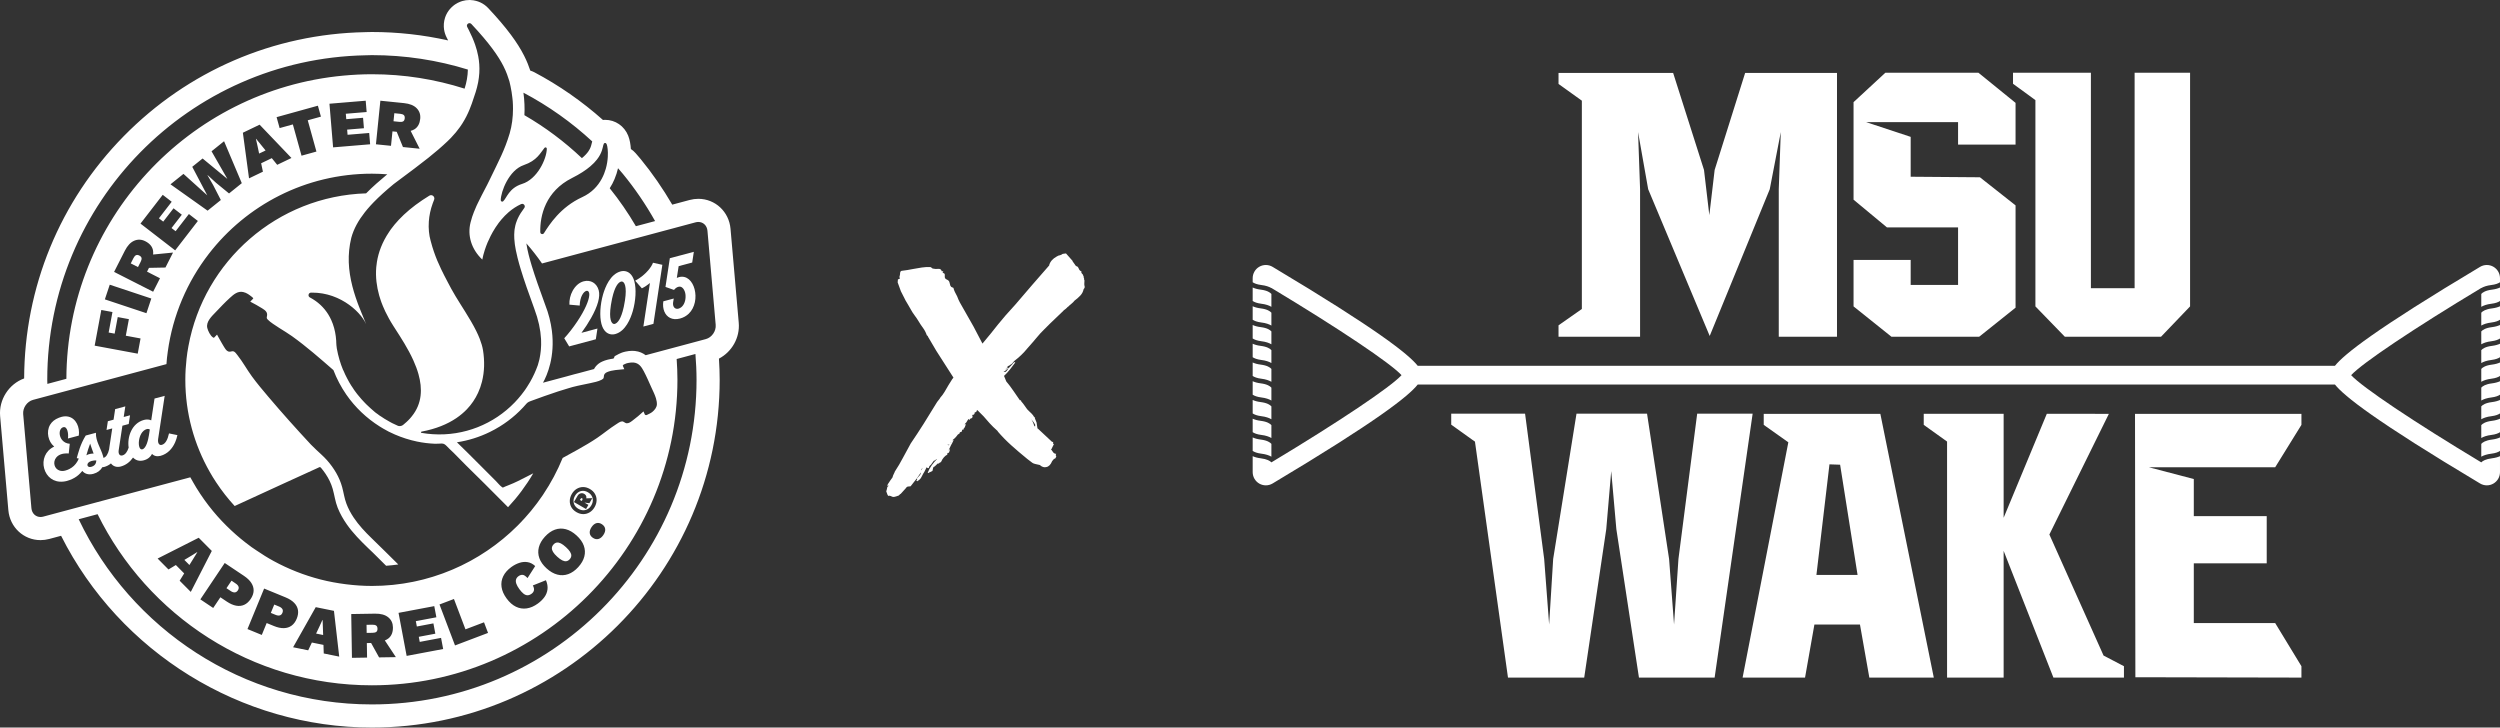 <?xml version="1.0" encoding="utf-8"?>
<!-- Generator: Adobe Illustrator 27.0.0, SVG Export Plug-In . SVG Version: 6.00 Build 0)  -->
<svg version="1.1" id="Layer_1" xmlns="http://www.w3.org/2000/svg" xmlns:xlink="http://www.w3.org/1999/xlink" x="0px" y="0px"
	 viewBox="0 0 253 73.629" style="enable-background:new 0 0 253 73.629;" xml:space="preserve">
<rect x="0" y="0" width="253" height="73.629" fill="#333333" stroke="none"/>
<style type="text/css">
	.st0{fill:#FFFFFF;}
</style>
<g>
	<g>
		<path class="st0" d="M38.083,63.944c0.082-0.062,0.122-0.169,0.119-0.321c-0.002-0.148-0.046-0.252-0.129-0.314
			c-0.084-0.061-0.209-0.091-0.374-0.088l-0.605,0.01l0.014,0.819l0.604-0.01C37.877,64.038,38.001,64.006,38.083,63.944z"/>
		<polygon class="st0" points="25.918,14.048 25.9,14.057 26.069,14.81 26.222,15.541 26.877,15.227 26.407,14.648 		"/>
		<path class="st0" d="M28.314,62.279c0.119-0.031,0.209-0.119,0.268-0.264c0.059-0.145,0.058-0.27-0.005-0.376
			c-0.063-0.106-0.173-0.191-0.331-0.256l-0.491-0.202l-0.347,0.845l0.491,0.202C28.057,62.293,28.195,62.31,28.314,62.279z"/>
		<path class="st0" d="M40.507,11.518l-0.601-0.061l-0.083,0.815l0.601,0.061c0.165,0.017,0.291-0.001,0.38-0.052
			c0.088-0.052,0.14-0.153,0.155-0.305c0.015-0.147-0.015-0.256-0.091-0.327C40.792,11.578,40.671,11.535,40.507,11.518z"/>
		<path class="st0" d="M23.755,59.952c0.123-0.007,0.228-0.075,0.315-0.205c0.087-0.13,0.11-0.253,0.07-0.37
			c-0.041-0.116-0.132-0.222-0.273-0.316l-0.441-0.295l-0.508,0.759l0.441,0.295C23.5,59.914,23.632,59.958,23.755,59.952z"/>
		<path class="st0" d="M14.098,25.86c-0.132-0.067-0.245-0.078-0.338-0.032c-0.093,0.046-0.177,0.142-0.253,0.29l-0.274,0.539
			l0.731,0.371l0.274-0.539c0.075-0.148,0.104-0.272,0.088-0.373C14.309,26.015,14.233,25.929,14.098,25.86z"/>
		<path class="st0" d="M9.441,47.954c0.427-0.114,0.733-0.35,0.902-0.666c0.066-0.005,0.131-0.014,0.193-0.03
			c0.233-0.062,0.475-0.174,0.694-0.361c0.212,0.293,0.569,0.425,0.991,0.313c0.529-0.142,0.941-0.476,1.242-0.906
			c0.262,0.275,0.627,0.405,1.088,0.281c0.44-0.118,0.7-0.378,0.835-0.65c0.196,0.213,0.502,0.289,0.859,0.196
			c0.706-0.193,1.188-0.712,1.475-1.361l0,0c0.102-0.232,0.181-0.479,0.234-0.736l-0.474-0.097l0,0l-0.376-0.077
			c-0.137,0.626-0.361,1.061-0.73,1.16c-0.278,0.074-0.431-0.199-0.369-0.607c0.018-0.119,0.496-3.275,0.66-4.355l-1.027,0.275
			l-0.335,2.207c-0.181-0.088-0.432-0.125-0.735-0.044c-1.238,0.332-1.71,1.725-1.548,2.804c-0.139,0.423-0.339,0.71-0.629,0.788
			c-0.278,0.074-0.429-0.154-0.384-0.503c0.015-0.12,0.215-1.424,0.379-2.503l0.64-0.172c0.008-0.057,0.134-0.883,0.134-0.883
			l-0.641,0.172c0.094-0.616,0.163-1.073,0.163-1.073L11.655,41.4l-0.163,1.073l-0.577,0.155l-0.134,0.883l0.578-0.155l-0.285,1.877
			c-0.01,0.081-0.022,0.166-0.033,0.253l-0.003-0.001c-0.095,0.444-0.304,0.797-0.569,0.851c-0.01-0.059-0.023-0.118-0.039-0.177
			c-0.205-0.764-0.766-1.525-0.721-2.361c-0.069,0.019-1.033,0.277-1.033,0.277c-0.564,0.899-0.762,1.802-0.91,2.287l0.206,0.042
			c-0.043,0.112-0.097,0.218-0.158,0.321c-0.181,0.305-0.444,0.563-0.794,0.739c-0.126,0.064-0.262,0.119-0.411,0.159
			c-0.212,0.057-0.395,0.051-0.551,0.007c-0.57-0.16-0.747-0.874-0.357-1.339c0.128-0.153,0.315-0.28,0.573-0.349
			c0.101-0.027,0.217-0.043,0.33-0.051c0.13-0.009,0.256-0.008,0.353,0.005l0.103-0.986c-0.331-0.021-0.576-0.161-0.745-0.351
			c-0.291-0.325-0.348-0.798-0.195-1.087c0.062-0.116,0.155-0.204,0.283-0.238c0.424-0.113,0.545,0.669,0.472,1.144l0.371-0.099
			l0.73-0.196c0.119-0.844-0.273-1.743-1.055-1.919c-0.207-0.047-0.441-0.046-0.701,0.024c-0.093,0.025-0.176,0.056-0.258,0.087
			c-0.425,0.164-0.713,0.412-0.886,0.701c-0.447,0.745-0.156,1.74,0.361,2.171c0.017,0.014,0.033,0.031,0.05,0.044
			c-0.013,0.006-0.023,0.014-0.035,0.02c-0.878,0.421-1.208,1.35-0.984,2.186c0.228,0.851,0.95,1.444,1.93,1.341
			c0.118-0.012,0.237-0.03,0.362-0.063c0.207-0.056,0.394-0.129,0.571-0.212c0.32-0.15,0.59-0.35,0.817-0.598
			c0.062-0.068,0.128-0.132,0.183-0.208C8.549,47.93,8.935,48.09,9.441,47.954z M14.857,43.423c0.118-0.031,0.222-0.009,0.304,0.045
			l-0.086,0.562c-0.073,0.447-0.259,1.331-0.669,1.441C13.847,45.62,13.905,43.678,14.857,43.423z M9.122,44.895
			c0.095,0.315,0.237,0.675,0.351,1.009c-0.201-0.011-0.53,0.039-0.733,0.175C8.854,45.672,8.982,45.254,9.122,44.895z
			 M9.271,46.648c0.165-0.044,0.323-0.06,0.474-0.055c-0.011,0.367-0.19,0.565-0.53,0.656C8.771,47.368,8.651,46.814,9.271,46.648z"
			/>
		<path class="st0" d="M57.313,56.794c0.123-0.018,0.236-0.084,0.338-0.196c0.103-0.112,0.157-0.231,0.164-0.355
			c0.007-0.124-0.035-0.257-0.125-0.401c-0.091-0.143-0.23-0.301-0.419-0.473c-0.192-0.175-0.362-0.3-0.512-0.376
			c-0.149-0.076-0.285-0.105-0.408-0.086c-0.123,0.018-0.236,0.083-0.338,0.196c-0.103,0.112-0.157,0.231-0.164,0.355
			c-0.007,0.124,0.033,0.257,0.12,0.401c0.088,0.144,0.227,0.302,0.419,0.478c0.189,0.172,0.359,0.296,0.512,0.372
			C57.053,56.784,57.19,56.813,57.313,56.794z"/>
		<path class="st0" d="M59.845,51.136c0.096-0.167,0.147-0.334,0.15-0.499c0.003-0.166-0.037-0.319-0.12-0.461
			c-0.084-0.142-0.208-0.26-0.373-0.356c-0.167-0.097-0.333-0.145-0.496-0.147c-0.164-0.001-0.316,0.041-0.458,0.127
			c-0.142,0.086-0.26,0.212-0.357,0.379c-0.096,0.167-0.147,0.333-0.15,0.499c-0.003,0.165,0.036,0.319,0.119,0.459
			c0.083,0.142,0.208,0.26,0.375,0.357c0.165,0.095,0.33,0.144,0.495,0.145c0.165,0.002,0.318-0.04,0.459-0.126
			C59.629,51.43,59.749,51.303,59.845,51.136z M59.55,51.092l-0.243,0.421l-1.221-0.705l0.374-0.648
			c0.046-0.079,0.105-0.14,0.178-0.182c0.073-0.042,0.15-0.065,0.234-0.068s0.164,0.018,0.243,0.064
			c0.131,0.076,0.207,0.178,0.227,0.307c0.007,0.048,0,0.098-0.007,0.149l0.608-0.019l-0.297,0.515l-0.496-0.065l0,0.001
			L59.55,51.092z"/>
		<path class="st0" d="M58.907,50.427c-0.036-0.021-0.068-0.023-0.093-0.007c-0.026,0.017-0.05,0.043-0.071,0.079l-0.055,0.095
			l0.183,0.106l0.055-0.095c0.021-0.036,0.032-0.069,0.034-0.101C58.961,50.474,58.943,50.448,58.907,50.427z"/>
		<polygon class="st0" points="19.561,56.546 19.967,55.887 19.953,55.873 19.296,56.279 18.656,56.664 19.168,57.179 		"/>
		<path class="st0" d="M66.083,26.591c-0.077,0.218-0.245,0.488-0.483,0.767c-0.316,0.369-0.76,0.753-1.32,1.051l0.677,0.77
			c0.295-0.144,0.569-0.329,0.817-0.539l-0.665,4.405l1.018-0.273l0.243-1.606l0.411-2.719l0.249-1.649l-0.946-0.208
			C66.084,26.589,66.084,26.59,66.083,26.591z"/>
		<path class="st0" d="M60.59,29.379c-0.194-0.724-0.823-1.098-1.528-0.909c-0.442,0.118-0.836,0.458-1.11,0.957
			c-0.238,0.432-0.35,0.928-0.328,1.404l1.041,0.093c0.024-0.906,0.398-1.413,0.671-1.486c0.114-0.031,0.231,0.007,0.284,0.202
			c0.074,0.278-0.068,0.967-0.689,2.068c-0.319,0.566-0.73,1.174-1.155,1.721c-0.225,0.289-0.453,0.562-0.674,0.8l0.498,0.827
			l0.486-0.13l2.212-0.593l0.164-1.085l-1.618,0.434c0.356-0.485,0.69-0.997,0.963-1.48C60.499,30.973,60.763,30.023,60.59,29.379z"
			/>
		<path class="st0" d="M63.763,27.69c-0.262-0.24-0.603-0.319-0.958-0.224c-1.041,0.279-1.557,1.572-1.773,2.318
			c-0.305,1.058-0.369,2.238-0.164,3.005c0.093,0.346,0.24,0.613,0.437,0.793c0.262,0.239,0.602,0.319,0.958,0.224c0,0,0,0,0,0
			c1.041-0.279,1.557-1.572,1.773-2.318c0.305-1.058,0.369-2.238,0.164-3.006C64.108,28.137,63.96,27.87,63.763,27.69z
			 M63.247,30.397c-0.001,0.005-0.002,0.009-0.002,0.014c-0.034,0.213-0.069,0.409-0.107,0.587c-0.005,0.023-0.01,0.046-0.015,0.07
			c-0.002,0.008-0.003,0.015-0.005,0.023c-0.268,1.206-0.624,1.612-0.902,1.687c-0.019,0.005-0.037,0.008-0.056,0.009
			c-0.279,0.01-0.557-0.482-0.337-1.91c0.001-0.005,0.001-0.009,0.002-0.014c0.033-0.214,0.069-0.409,0.107-0.588
			c0.005-0.023,0.01-0.046,0.015-0.069c0.002-0.007,0.003-0.015,0.005-0.023c0.268-1.206,0.624-1.613,0.901-1.687
			c0.019-0.005,0.037-0.008,0.056-0.008C63.189,28.477,63.467,28.969,63.247,30.397z"/>
		<path class="st0" d="M68.702,28.048c-0.002,0.001-0.005,0.002-0.007,0.003c-0.067,0.018-0.134,0.042-0.201,0.072l0.071-0.455
			l0.114-0.732l1.372-0.368l0.164-1.084l-1.37,0.367l0-0.002l-0.875,0.235l-0.184,0.049l-0.237,1.565l-0.203,1.34l0.727,0.256
			l0.137,0.048c0,0,0.168-0.244,0.445-0.318c0.148-0.04,0.27-0.004,0.371,0.07c0.155,0.114,0.256,0.323,0.306,0.508
			c0.054,0.2,0.064,0.441,0.029,0.677c-0.065,0.432-0.287,0.847-0.716,0.962c-0.019,0.005-0.037,0.005-0.056,0.008
			c-0.285,0.04-0.529-0.2-0.472-0.638c0.029-0.226,0.068-0.401,0.068-0.401l-0.794,0.213l-0.264,0.071
			c-0.112,0.761,0.153,1.415,0.686,1.679c0.269,0.133,0.604,0.169,0.996,0.065c0.002-0.001,0.005-0.001,0.007-0.001
			c0.362-0.097,0.654-0.27,0.885-0.491C71.018,30.482,70.291,27.622,68.702,28.048z"/>
		<path class="st0" d="M74.761,32.668l-0.833-9.518c-0.151-1.727-1.55-3.029-3.255-3.029c-0.294,0-0.59,0.039-0.882,0.117
			l-1.76,0.472c-0.951-1.628-2.018-3.178-3.189-4.604c-0.123-0.149-0.25-0.295-0.376-0.441l-0.147-0.169
			c-0.14-0.163-0.301-0.3-0.475-0.416c-0.029-0.441-0.103-0.928-0.274-1.355c-0.39-0.97-1.305-1.597-2.33-1.597
			c-0.069,0-0.146,0.005-0.222,0.012c-2.115-1.882-4.448-3.507-6.95-4.831c-0.13-0.069-0.265-0.12-0.402-0.162
			c-0.143-0.431-0.33-0.925-0.624-1.506c-0.342-0.677-0.778-1.369-1.333-2.115c-0.614-0.827-1.367-1.711-2.308-2.711
			c-0.235-0.248-0.512-0.445-0.807-0.578c-0.13-0.06-0.275-0.11-0.419-0.147c-0.139-0.038-0.337-0.08-0.597-0.088
			C47.559,0,47.533,0,47.514,0c-0.248,0-0.493,0.035-0.728,0.104c-0.066,0.02-0.134,0.043-0.199,0.068
			c-0.175,0.067-0.344,0.153-0.513,0.264c-0.03,0.02-0.078,0.053-0.106,0.074c-0.019,0.014-0.036,0.027-0.054,0.041
			c-0.135,0.106-0.26,0.224-0.372,0.353c-0.018,0.02-0.035,0.041-0.051,0.06c-0.035,0.042-0.068,0.086-0.1,0.13
			c-0.156,0.219-0.277,0.46-0.356,0.71C45,1.908,44.978,1.989,44.96,2.095c-0.039,0.198-0.055,0.402-0.047,0.61
			c0.003,0.083,0.012,0.184,0.024,0.266c0.043,0.291,0.132,0.569,0.272,0.841c0.048,0.092,0.096,0.186,0.144,0.28
			c-2.523-0.565-5.108-0.853-7.717-0.853c-0.162,0-0.323,0.005-0.484,0.01L36.93,3.255c-9.253,0.183-17.922,3.923-24.411,10.53
			C6.052,20.371,2.479,29.071,2.444,38.298c-1.546,0.561-2.576,2.148-2.431,3.816l0.833,9.516c0.15,1.728,1.549,3.031,3.255,3.031
			c0.293,0,0.588-0.039,0.882-0.117l1.2-0.322c5.943,11.812,18.204,19.406,31.453,19.406c19.407,0,35.195-15.789,35.195-35.195
			c0-0.668-0.025-1.374-0.074-2.14C74.061,35.615,74.892,34.176,74.761,32.668z M62.194,18.117c0.152-0.365,0.269-0.733,0.35-1.094
			c0.163,0.19,0.33,0.376,0.489,0.569c1.223,1.488,2.312,3.09,3.262,4.78l-0.977,0.262L64.6,22.825l-0.249,0.067
			c-0.787-1.348-1.672-2.632-2.647-3.841C61.9,18.749,62.061,18.435,62.194,18.117z M60.411,16.145
			c0.266-0.341,0.411-0.647,0.497-0.9c0.154-0.45,0.128-0.737,0.294-0.772c0.013-0.003,0.025-0.004,0.037-0.004
			c0.074,0,0.127,0.052,0.158,0.129c0.08,0.201,0.147,0.678,0.112,1.278c-0.022,0.37-0.085,0.786-0.206,1.214
			c-0.095,0.334-0.229,0.674-0.407,1.004c-0.395,0.732-1.013,1.413-1.976,1.856c-2.207,1.014-3.32,2.774-3.872,3.649
			c-0.041,0.065-0.105,0.094-0.168,0.094c-0.101,0-0.2-0.074-0.203-0.195c-0.041-1.693,0.536-4.141,3.211-5.482
			c0.814-0.408,1.409-0.805,1.848-1.178C60.023,16.595,60.242,16.363,60.411,16.145z M59.934,14.312
			c-0.032,0.1-0.053,0.189-0.067,0.248c-0.039,0.174-0.099,0.428-0.314,0.744c-0.141,0.207-0.349,0.442-0.665,0.7
			c-1.758-1.666-3.709-3.127-5.819-4.348c0.022-0.365,0.021-0.737,0.005-1.111c-0.016-0.385-0.048-0.774-0.103-1.166
			C55.507,10.72,57.846,12.381,59.934,14.312z M53.006,16.707c1.345-0.456,1.684-1.244,2.096-1.743
			c0.081-0.098,0.238-0.043,0.236,0.084c-0.023,1.065-0.979,3.093-2.503,3.565c-1.329,0.411-1.558,1.44-1.919,1.762
			c-0.093,0.083-0.243,0.003-0.241-0.122C50.686,19.404,51.494,17.22,53.006,16.707z M47.258,2.545
			c0.002-0.007,0.002-0.014,0.004-0.02c0.008-0.025,0.02-0.049,0.035-0.07c0.003-0.004,0.006-0.007,0.009-0.01
			c0.014-0.017,0.03-0.033,0.047-0.046c0.006-0.005,0.013-0.009,0.019-0.013c0.018-0.012,0.037-0.021,0.057-0.028
			c0.005-0.002,0.01-0.004,0.015-0.006c0.025-0.007,0.051-0.01,0.077-0.009c0.02,0.001,0.041,0.007,0.061,0.013
			c0.011,0.003,0.022,0.003,0.032,0.008c0.031,0.014,0.06,0.034,0.087,0.063c0.923,0.981,1.61,1.8,2.128,2.497
			c0.519,0.698,0.87,1.275,1.122,1.773c0.303,0.599,0.463,1.085,0.601,1.532c0.042,0.164,0.077,0.329,0.113,0.494
			c0.084,0.392,0.146,0.786,0.188,1.18c0.012,0.11,0.027,0.221,0.035,0.331c0.02,0.263,0.027,0.525,0.027,0.786
			c0,0.848-0.105,1.683-0.337,2.48c-0.259,0.865-0.532,1.551-0.854,2.26c-0.161,0.354-0.335,0.714-0.525,1.105
			c-0.19,0.391-0.398,0.812-0.627,1.289c-0.083,0.176-0.17,0.352-0.26,0.528c-0.179,0.352-0.367,0.706-0.553,1.063
			c-0.137,0.264-0.27,0.531-0.399,0.799c-0.045,0.095-0.092,0.189-0.136,0.284c-0.096,0.209-0.184,0.421-0.267,0.634
			c-0.062,0.16-0.123,0.32-0.176,0.483c-0.053,0.161-0.097,0.324-0.139,0.488c-0.007,0.029-0.018,0.058-0.025,0.088
			c-0.324,1.286,0.062,2.679,1.191,3.75c0.05-0.275,0.132-0.605,0.25-0.967c0.078-0.241,0.172-0.496,0.282-0.759
			c0.091-0.218,0.197-0.442,0.311-0.666c0.134-0.264,0.284-0.528,0.451-0.789c0.016-0.025,0.031-0.05,0.047-0.075
			c0.104-0.16,0.213-0.318,0.33-0.473c0.084-0.111,0.173-0.22,0.264-0.327c0.225-0.266,0.47-0.518,0.737-0.748
			c0.376-0.322,0.795-0.601,1.258-0.814c0.035-0.016,0.069-0.022,0.102-0.023c0.02-0.001,0.04,0.002,0.059,0.006
			c0.006,0.001,0.012,0.001,0.017,0.003c0.025,0.007,0.048,0.018,0.07,0.032c0.005,0.003,0.01,0.008,0.015,0.012
			c0.015,0.012,0.03,0.024,0.042,0.039c0.006,0.007,0.011,0.015,0.016,0.022c0.009,0.014,0.018,0.028,0.025,0.043
			c0.004,0.009,0.007,0.018,0.01,0.027c0.005,0.015,0.008,0.031,0.011,0.048c0.001,0.01,0.003,0.019,0.003,0.029
			c0,0.018-0.003,0.036-0.007,0.054c-0.002,0.009-0.002,0.017-0.005,0.026c-0.009,0.026-0.021,0.053-0.04,0.078
			c-0.268,0.355-0.485,0.695-0.649,1.046c-0.026,0.056-0.051,0.112-0.074,0.169c-0.043,0.103-0.082,0.206-0.115,0.312
			c-0.025,0.079-0.047,0.16-0.066,0.241c-0.031,0.125-0.056,0.254-0.074,0.387c-0.008,0.056-0.013,0.114-0.019,0.172
			c-0.024,0.244-0.029,0.503-0.012,0.785c0.01,0.174,0.028,0.356,0.053,0.548c0.006,0.047,0.015,0.097,0.022,0.145
			c0.022,0.148,0.047,0.3,0.079,0.461c0.048,0.246,0.108,0.51,0.178,0.788c0.046,0.184,0.096,0.374,0.152,0.573
			c0.025,0.089,0.052,0.181,0.079,0.273c0.028,0.097,0.057,0.195,0.088,0.296c0,0,0,0,0,0c0.328,1.085,0.782,2.388,1.372,3.994
			c0.416,1.106,0.631,2.126,0.683,3.064c0.005,0.097,0.005,0.19,0.006,0.283c0.002,0.109,0.004,0.218,0.002,0.324
			c-0.004,0.145-0.012,0.285-0.023,0.422c-0.005,0.059-0.009,0.118-0.015,0.177c-0.013,0.132-0.03,0.26-0.049,0.385
			c-0.016,0.104-0.034,0.208-0.055,0.31c-0.012,0.063-0.024,0.127-0.037,0.187c-0.045,0.193-0.096,0.382-0.156,0.566
			c-0.213,0.596-0.476,1.165-0.783,1.701c-0.1,0.174-0.206,0.344-0.316,0.512v0c-0.058,0.089-0.116,0.179-0.177,0.266
			c-0.039,0.056-0.08,0.11-0.12,0.165c-0.081,0.111-0.164,0.221-0.249,0.329c-0.014,0.017-0.027,0.034-0.041,0.051
			c-0.208,0.261-0.427,0.511-0.657,0.749c-2.106,2.182-5.111,3.418-8.288,3.211c-0.374-0.024-0.75-0.066-1.128-0.132
			c-0.034-0.011-0.077-0.031-0.072-0.063c0.01-0.053,0.078-0.069,0.078-0.069c1.446-0.272,2.604-0.749,3.515-1.368
			c0.403-0.274,0.757-0.575,1.067-0.899c0.237-0.249,0.447-0.51,0.632-0.783c0.189-0.278,0.351-0.568,0.489-0.866
			c0.085-0.185,0.161-0.372,0.228-0.563c0.066-0.188,0.123-0.378,0.171-0.571c0.064-0.253,0.112-0.51,0.147-0.769
			c0.001-0.006,0.002-0.012,0.003-0.019c0.035-0.26,0.056-0.522,0.064-0.786V37.05c0.007-0.256,0.002-0.514-0.015-0.771
			c-0.001-0.019-0.002-0.039-0.004-0.058c-0.018-0.258-0.047-0.515-0.088-0.771c-0.064-0.379-0.179-0.766-0.332-1.158
			c-0.102-0.261-0.22-0.524-0.35-0.788c-0.325-0.659-0.726-1.325-1.135-1.98c-0.164-0.262-0.329-0.523-0.49-0.78
			c-0.162-0.258-0.321-0.513-0.472-0.765c-0.152-0.252-0.296-0.5-0.428-0.743c-0.018-0.034-0.034-0.064-0.052-0.098
			c-0.099-0.185-0.195-0.365-0.286-0.537c-0.099-0.187-0.191-0.364-0.281-0.538c-0.029-0.057-0.062-0.118-0.091-0.174
			c-0.11-0.216-0.214-0.423-0.311-0.627c-0.293-0.61-0.533-1.179-0.742-1.791c-0.055-0.161-0.109-0.323-0.16-0.492
			c-0.062-0.205-0.121-0.416-0.178-0.638c-0.078-0.275-0.135-0.579-0.165-0.904c-0.031-0.325-0.036-0.67-0.011-1.025
			c0.041-0.594,0.17-1.217,0.392-1.825c0.044-0.12,0.085-0.24,0.137-0.358c0.015-0.035,0.023-0.069,0.027-0.103
			c0.001-0.011,0.001-0.021,0.001-0.031c0-0.023-0.001-0.046-0.005-0.068c-0.002-0.011-0.005-0.021-0.008-0.032
			c-0.006-0.022-0.015-0.042-0.025-0.062c-0.004-0.008-0.008-0.017-0.013-0.025c-0.017-0.026-0.036-0.051-0.059-0.072
			c-0.001-0.001-0.003-0.002-0.004-0.003c-0.022-0.019-0.046-0.035-0.072-0.048c-0.009-0.004-0.018-0.007-0.027-0.011
			c-0.02-0.008-0.041-0.014-0.062-0.018c-0.011-0.002-0.021-0.003-0.032-0.004c-0.022-0.002-0.045,0-0.067,0.003
			c-0.01,0.001-0.021,0.002-0.031,0.004c-0.033,0.008-0.066,0.02-0.098,0.04c0,0,0,0,0,0c-0.249,0.152-0.486,0.305-0.715,0.458
			c-0.957,0.644-1.736,1.304-2.362,1.967c-0.31,0.328-0.583,0.658-0.822,0.986c-0.063,0.087-0.118,0.174-0.176,0.26
			c-0.7,1.037-1.077,2.065-1.234,3.041c-0.029,0.178-0.052,0.356-0.067,0.53c-0.087,1.028,0.055,1.984,0.286,2.817
			c0.007,0.024,0.013,0.05,0.02,0.074c0.049,0.17,0.102,0.333,0.157,0.492c0.023,0.068,0.046,0.136,0.071,0.202
			c0.045,0.123,0.092,0.241,0.14,0.355c0.08,0.193,0.161,0.375,0.241,0.543c0.128,0.269,0.253,0.505,0.364,0.704
			c0.074,0.133,0.141,0.249,0.199,0.347c0.064,0.107,0.136,0.223,0.212,0.343c0.01,0.016,0.019,0.031,0.029,0.047
			c0.065,0.103,0.135,0.212,0.207,0.324c0.559,0.868,1.287,1.979,1.83,3.18c0,0,0,0.001,0,0.001
			c0.105,0.232,0.203,0.467,0.291,0.705c0.084,0.226,0.16,0.454,0.224,0.684c0.412,1.462,0.382,2.968-0.67,4.269
			c-0.054,0.072-0.115,0.141-0.175,0.21c-0.241,0.272-0.515,0.508-0.685,0.644c-0.223,0.187-0.445,0.145-0.546,0.11
			c-0.193-0.084-0.385-0.171-0.576-0.269c-0.004-0.002-0.009-0.004-0.013-0.006c-0.084-0.038-0.165-0.098-0.249-0.136
			c-0.164-0.098-0.351-0.201-0.516-0.299c-0.103-0.065-0.183-0.125-0.285-0.189c-0.165-0.098-0.307-0.193-0.446-0.309
			c-0.103-0.064-0.183-0.124-0.281-0.211c-0.142-0.12-0.261-0.235-0.406-0.355c-0.079-0.073-0.158-0.147-0.236-0.22
			c-0.121-0.12-0.271-0.243-0.392-0.387c-0.097-0.104-0.194-0.209-0.29-0.313c-0.092-0.1-0.297-0.347-0.382-0.454
			c-0.041-0.051-0.084-0.102-0.119-0.152c-0.167-0.213-0.311-0.421-0.452-0.652L35.57,39.06c-0.158-0.257-0.317-0.513-0.45-0.788
			c-0.137-0.253-0.251-0.502-0.362-0.772l-0.036-0.052c-0.284-0.686-0.494-1.404-0.631-2.154c-0.001-0.005-0.002-0.009-0.003-0.014
			c-0.039-0.238-0.053-0.47-0.059-0.62c-0.004-0.102-0.004-0.167-0.004-0.167c-0.009-0.155-0.025-0.309-0.045-0.463
			c-0.073-0.568-0.222-1.127-0.46-1.65c-0.084-0.184-0.179-0.363-0.285-0.537c-0.004-0.006-0.008-0.013-0.012-0.019
			c-0.008-0.013-0.016-0.027-0.024-0.04c-0.097-0.153-0.204-0.302-0.319-0.445c-0.003-0.004-0.006-0.007-0.009-0.011
			c-0.013-0.016-0.026-0.032-0.039-0.047c-0.116-0.139-0.24-0.272-0.375-0.4c-0.02-0.019-0.04-0.037-0.061-0.055
			c-0.138-0.127-0.285-0.248-0.444-0.361c-0.017-0.012-0.036-0.024-0.053-0.036c-0.168-0.117-0.345-0.228-0.536-0.328
			c0,0,0,0-0.001,0c-0.045-0.023-0.078-0.055-0.101-0.091c-0.023-0.036-0.035-0.076-0.038-0.117
			c-0.007-0.109,0.053-0.221,0.163-0.263c0.028-0.011,0.058-0.017,0.092-0.017c0.121-0.002,0.238,0.005,0.356,0.009
			c0.089,0.003,0.179,0.005,0.266,0.012c0.096,0.008,0.189,0.021,0.283,0.033c0.085,0.011,0.172,0.02,0.255,0.034
			c0.092,0.016,0.181,0.036,0.27,0.056c0.082,0.018,0.165,0.034,0.245,0.055c0.087,0.023,0.171,0.05,0.257,0.076
			c0.078,0.024,0.158,0.046,0.234,0.073c0.083,0.029,0.162,0.062,0.242,0.094c0.074,0.03,0.15,0.057,0.223,0.089
			c0.078,0.034,0.152,0.072,0.228,0.109c0.07,0.034,0.142,0.067,0.209,0.103c0.073,0.039,0.142,0.08,0.212,0.121
			c0.066,0.038,0.134,0.075,0.198,0.115c0.065,0.041,0.127,0.084,0.19,0.127c0.002,0.001,0.003,0.002,0.005,0.003
			c0.062,0.042,0.126,0.083,0.185,0.126c0.062,0.045,0.12,0.092,0.179,0.138c0.057,0.044,0.115,0.087,0.169,0.132
			c0.021,0.018,0.04,0.036,0.061,0.054c0.035,0.03,0.069,0.06,0.103,0.091c0.051,0.045,0.104,0.091,0.153,0.137
			c0.052,0.049,0.098,0.099,0.147,0.148c0.034,0.034,0.07,0.069,0.102,0.103c0.011,0.012,0.022,0.023,0.033,0.034
			c0.047,0.051,0.089,0.102,0.132,0.153c0.038,0.045,0.079,0.089,0.115,0.134c0.042,0.052,0.078,0.104,0.116,0.156
			c0.031,0.042,0.066,0.085,0.094,0.127c0.037,0.054,0.068,0.106,0.1,0.158c0.024,0.038,0.051,0.078,0.073,0.115
			c0.033,0.058,0.06,0.114,0.088,0.17c0.015,0.03,0.033,0.061,0.046,0.09c0.038,0.084-0.249-0.613-0.41-0.998
			c-0.031-0.074-0.059-0.146-0.089-0.219c-0.076-0.186-0.15-0.371-0.221-0.554c-0.047-0.122-0.095-0.245-0.139-0.366
			c-0.024-0.064-0.045-0.128-0.067-0.192c-0.044-0.123-0.088-0.246-0.129-0.368c-0.124-0.371-0.234-0.739-0.328-1.104
			c-0.423-1.643-0.522-3.24-0.117-4.911c0.249-0.933,0.742-1.795,1.376-2.6c0.181-0.23,0.374-0.455,0.575-0.676
			c0.101-0.11,0.204-0.22,0.309-0.328c0.294-0.303,0.603-0.597,0.92-0.885c0.342-0.31,0.694-0.611,1.048-0.905
			c0.022-0.018,0.044-0.037,0.066-0.055c0.234-0.177,0.47-0.353,0.707-0.53c0.118-0.088,0.236-0.176,0.354-0.264
			c0.355-0.264,0.71-0.529,1.063-0.795c0.47-0.354,0.936-0.711,1.39-1.074c0.682-0.544,1.338-1.102,1.948-1.684
			c0.117-0.111,0.229-0.222,0.335-0.333c0.359-0.372,0.659-0.739,0.914-1.1c0.085-0.12,0.165-0.24,0.241-0.359
			c0.151-0.238,0.284-0.474,0.403-0.708c0.119-0.234,0.224-0.465,0.319-0.694c0.085-0.204,0.161-0.406,0.233-0.606
			c0.138-0.383,0.257-0.761,0.379-1.132c0.005-0.016,0.011-0.033,0.016-0.05c0.096-0.305,0.17-0.6,0.227-0.888
			c0.006-0.032,0.015-0.065,0.021-0.097c0.057-0.304,0.092-0.599,0.111-0.886c0.001-0.017,0.003-0.035,0.004-0.052
			c0.017-0.296,0.015-0.583-0.004-0.862c-0.019-0.283-0.055-0.559-0.106-0.828c-0.076-0.403-0.183-0.791-0.314-1.167
			c-0.174-0.501-0.389-0.982-0.623-1.449c-0.058-0.117-0.118-0.233-0.179-0.348c-0.016-0.03-0.024-0.06-0.028-0.089
			c-0.001-0.008-0.001-0.016-0.002-0.025C47.251,2.586,47.253,2.565,47.258,2.545z M46.509,46.401
			c-0.135-0.138-0.287-0.303-0.462-0.471C46.222,46.098,46.375,46.263,46.509,46.401z M42.47,15.052l-1.691-0.172l-0.631-1.542
			l-0.43-0.044l-0.149,1.463l-1.524-0.155l0.448-4.41l2.392,0.243c0.574,0.058,1.003,0.231,1.284,0.519
			c0.281,0.287,0.4,0.643,0.358,1.066c-0.049,0.486-0.237,0.836-0.562,1.05c-0.118,0.077-0.257,0.131-0.407,0.173L42.47,15.052z
			 M36.976,5.596c0.22-0.004,0.439-0.017,0.66-0.017c3.381,0,6.642,0.512,9.712,1.461c-0.004,0.32-0.037,0.649-0.098,0.99
			c-0.053,0.295-0.125,0.598-0.225,0.914l-0.009,0.027c-2.96-0.944-6.11-1.458-9.379-1.458c-0.968,0-1.924,0.051-2.87,0.138
			C19.09,9.1,6.768,22.298,6.718,38.335l-0.965,0.258l-0.96,0.257c-0.002-0.14-0.011-0.277-0.011-0.417
			C4.783,20.51,19.138,5.949,36.976,5.596z M35.042,12.061l1.7-0.141l0.088,1.057l-1.7,0.141l0.044,0.522l2.188-0.182l0.095,1.144
			l-3.748,0.312l-0.368-4.417l3.668-0.305l0.095,1.145l-2.108,0.175L35.042,12.061z M32.023,15.338l-1.508,0.418l-0.741-2.671
			l-0.137-0.494l-1.339,0.372l-0.307-1.107l3.743-1.038l0.437-0.121l0.307,1.107l-1.333,0.37L32.023,15.338z M26.569,17.193
			l0.038,0.182l-0.264,0.127l-1.141,0.548l-0.624-4.618l1.695-0.814l2.101,2.198l1.12,1.172l-1.441,0.692l-0.548-0.676l-0.082,0.04
			l-0.996,0.479L26.569,17.193z M21.572,18.729l0.777,1.513l-1.34,1.078l-3.756-2.667l1.314-1.056l2.41,2.172l-1.521-2.888
			l1.047-0.842l2.508,2.068l-1.602-2.796l1.267-1.018l1.794,4.245l-1.292,1.04l-1.316-1.079l-0.847-0.775l-0.016,0.013
			L21.572,18.729z M16.191,28.159l-0.693,1.365l-3.952-2.007l1.089-2.144c0.262-0.515,0.577-0.852,0.946-1.011
			c0.37-0.159,0.744-0.142,1.123,0.051c0.435,0.221,0.694,0.522,0.777,0.903c0.03,0.138,0.029,0.287,0.014,0.442l2.016-0.198
			l-0.769,1.515l-1.666,0.033l-0.196,0.385L16.191,28.159z M11.603,33.765l0.312-1.677l1.129,0.21l-0.312,1.677l1.492,0.277
			l-0.286,1.539l-4.358-0.81l0.672-3.612l1.129,0.21l-0.386,2.073L11.603,33.765z M10.612,30.296l0.494-1.485l4.206,1.4
			l-0.494,1.485L10.612,30.296z M14.218,22.628l2.25-2.912l0.909,0.702l-1.294,1.674l0.436,0.337l1.043-1.35l0.839,0.649
			l-1.043,1.35l0.415,0.32l1.343-1.738l0.909,0.702l-2.299,2.976L14.218,22.628z M4.377,52.282C4.283,52.308,4.19,52.32,4.101,52.32
			c-0.485,0-0.875-0.356-0.922-0.893L2.346,41.91c-0.056-0.635,0.391-1.281,0.997-1.443l1.481-0.397l0.96-0.257l0.96-0.257
			l10.102-2.707c0.016-0.21,0.03-0.42,0.052-0.628c0.022-0.213,0.052-0.424,0.081-0.635c0.504-3.691,1.973-7.074,4.146-9.887
			c3.814-4.938,9.79-8.122,16.512-8.122c0.526,0,1.046,0.026,1.563,0.064c-0.022,0.016-0.044,0.033-0.066,0.049l-0.021,0.016
			l-0.02,0.017c-0.336,0.278-0.67,0.563-0.997,0.854c-0.36,0.321-0.711,0.65-1.046,0.991c-8.985,0.276-16.405,6.856-17.98,15.459
			c-0.039,0.213-0.078,0.427-0.11,0.643c-0.031,0.211-0.057,0.423-0.081,0.635c-0.079,0.7-0.123,1.409-0.123,2.13
			c0,3.393,0.904,6.578,2.478,9.333c0.102,0.178,0.203,0.356,0.311,0.53c0.109,0.177,0.222,0.351,0.336,0.523
			c0.559,0.846,1.184,1.645,1.868,2.388c1.633-0.753,3.266-1.504,4.901-2.252c1.051-0.481,2.103-0.961,3.156-1.44
			c0.125-0.057,0.25-0.114,0.375-0.171c0.166-0.075,0.198-0.131,0.317,0.011c0.157,0.188,0.307,0.384,0.444,0.588
			c0.316,0.468,0.569,0.979,0.725,1.523c0.183,0.64,0.255,1.287,0.504,1.912c0.238,0.599,0.56,1.161,0.929,1.688
			c0.62,0.885,1.379,1.651,2.154,2.399c0.624,0.577,1.211,1.197,1.821,1.789c0.415-0.031,0.826-0.074,1.233-0.132
			c-0.899-0.886-1.792-1.78-2.7-2.657c-0.665-0.643-1.302-1.32-1.818-2.092c-0.294-0.441-0.548-0.91-0.734-1.407
			c-0.205-0.545-0.277-1.11-0.429-1.668c-0.276-1.017-0.832-1.928-1.523-2.715c-0.19-0.216-0.396-0.414-0.605-0.609
			c-0.171-0.159-0.342-0.317-0.513-0.476c-0.168-0.156-0.334-0.315-0.492-0.482c-0.012-0.012-0.024-0.024-0.036-0.036
			c-1.471-1.578-2.911-3.188-4.306-4.834c-0.568-0.671-1.137-1.346-1.657-2.056c-0.51-0.697-0.92-1.463-1.458-2.141
			c-0.1-0.126-0.248-0.357-0.418-0.399c-0.153-0.038-0.314,0.079-0.484,0.027c-0.163-0.051-0.27-0.179-0.362-0.317
			c-0.034-0.05-0.066-0.102-0.098-0.152c-0.078-0.123-0.15-0.25-0.223-0.376c-0.103-0.176-0.205-0.353-0.302-0.532
			c-0.062-0.113-0.125-0.226-0.186-0.34c-0.069,0.071-0.138,0.143-0.207,0.215c-0.106,0.11-0.087,0.143-0.206,0.067
			c-0.266-0.171-0.499-0.654-0.571-0.947c-0.157-0.64,0.46-1.199,0.858-1.617c0.462-0.485,0.927-0.98,1.422-1.43
			c0.393-0.358,0.799-0.716,1.353-0.596c0.366,0.079,0.625,0.291,0.903,0.509l-0.001,0c0,0,0.144,0.118,0.113,0.151
			c-0.101,0.104-0.201,0.209-0.302,0.313c0.412,0.214,0.822,0.437,1.215,0.685c0.31,0.196,0.57,0.385,0.474,0.797
			c-0.041,0.177-0.027,0.218,0.102,0.352c0.14,0.146,0.31,0.266,0.475,0.383c0.017,0.012,0.034,0.025,0.052,0.037
			c0.198,0.14,0.401,0.271,0.606,0.4c0.228,0.144,0.457,0.286,0.685,0.43c0.21,0.133,0.418,0.268,0.62,0.412
			c1.465,1.049,2.829,2.25,4.187,3.431c0.335,0.877,0.775,1.713,1.308,2.484c0.894,1.29,2.051,2.388,3.379,3.222
			c0.236,0.148,0.478,0.289,0.724,0.419c0.062,0.033,0.123,0.07,0.186,0.102c0.207,0.105,0.418,0.201,0.63,0.293
			c0.715,0.309,1.461,0.547,2.224,0.708c0.599,0.126,1.209,0.201,1.821,0.225c0.175,0.007,0.666-0.023,0.666-0.023
			c0.101,0.004,0.193,0.016,0.261,0.048c0.184,0.087,0.386,0.348,0.538,0.486c0.589,0.535,1.121,1.136,1.694,1.689
			c0.625,0.603,1.24,1.217,1.855,1.83c0.019,0.019,0.037,0.037,0.056,0.056c0.778,0.776,1.553,1.556,2.33,2.335
			c0.974-1.041,1.832-2.191,2.553-3.431c-0.221,0.113-0.441,0.227-0.662,0.339c-0.602,0.308-1.194,0.619-1.826,0.86
			c-0.128,0.049-0.256,0.1-0.382,0.153c-0.057,0.024-0.131,0.081-0.191,0.084c-0.091,0.004-0.049-0.001-0.128-0.057
			c-0.209-0.149-0.392-0.393-0.573-0.575c-0.06-0.06-0.12-0.12-0.18-0.18c-0.145-0.146-0.291-0.291-0.436-0.437
			c-0.146-0.146-0.291-0.292-0.437-0.437l0,0c-0.241-0.242-0.483-0.483-0.724-0.725c-0.725-0.727-1.45-1.453-2.188-2.164
			c0.577-0.087,1.146-0.219,1.702-0.393c0.556-0.174,1.099-0.39,1.623-0.646c0.175-0.085,0.347-0.175,0.517-0.269
			c0.17-0.094,0.338-0.192,0.503-0.294c0.285-0.176,0.562-0.365,0.83-0.565c0.268-0.2,0.528-0.412,0.778-0.635
			c0.261-0.233,0.511-0.477,0.75-0.733c0.109-0.117,0.216-0.237,0.321-0.359c0.035-0.04,0.067-0.073,0.1-0.101
			c0.098-0.084,0.195-0.123,0.346-0.178c0.916-0.336,1.838-0.671,2.768-0.974c0.334-0.109,0.669-0.212,1.006-0.31
			c0.156-0.046,0.312-0.095,0.469-0.138c0.174-0.048,0.35-0.088,0.526-0.127c0.12-0.027,0.241-0.052,0.362-0.077
			c0.298-0.061,0.596-0.118,0.892-0.186c0.381-0.087,0.806-0.161,1.156-0.346c0.045-0.024,0.092-0.054,0.132-0.091
			c0.019-0.018,0.041-0.034,0.052-0.058c0.067-0.148,0.002-0.294,0.122-0.443c0.06-0.075,0.137-0.13,0.223-0.169
			c0.257-0.116,0.559-0.178,0.866-0.217c0.307-0.04,0.619-0.058,0.894-0.089c-0.028-0.064-0.056-0.128-0.083-0.192
			c-0.024-0.055-0.048-0.11-0.071-0.165l0,0c0,0,0.002-0.005,0.007-0.014c0.009-0.017,0.028-0.048,0.057-0.074
			c0.014-0.013,0.032-0.025,0.051-0.033c0.001-0.001,0.001-0.002,0.002-0.002c0.09-0.036,0.187-0.086,0.246-0.104
			c0.056-0.016,0.111-0.031,0.168-0.044c0.082-0.018,0.168-0.031,0.255-0.04c0.025-0.003,0.05-0.003,0.076-0.005
			c0.083-0.005,0.167-0.007,0.248,0.001c0.132,0.015,0.246,0.048,0.347,0.098c0.004,0.002,0.008,0.005,0.012,0.007
			c0.096,0.049,0.18,0.11,0.255,0.184c0.078,0.077,0.148,0.166,0.212,0.263c0.007,0.011,0.014,0.024,0.022,0.035
			c0.056,0.088,0.109,0.18,0.162,0.278c0.145,0.271,0.278,0.55,0.406,0.831c0.128,0.281,0.252,0.564,0.379,0.844
			c0.075,0.167,0.163,0.347,0.245,0.533c0.08,0.179,0.154,0.364,0.21,0.551c0.063,0.212,0.102,0.425,0.093,0.631
			c-0.026,0.304-0.237,0.559-0.464,0.744c-0.171,0.139-0.369,0.208-0.555,0.306c-0.002,0.001-0.003,0-0.005,0.001
			c-0.096,0.049-0.19-0.034-0.19-0.034c-0.047-0.109-0.095-0.218-0.142-0.327c-0.362,0.332-0.737,0.655-1.133,0.946
			c-0.166,0.122-0.341,0.261-0.556,0.254c-0.187-0.006-0.304-0.193-0.478-0.19c-0.202,0.003-0.447,0.198-0.606,0.299
			c-0.661,0.418-1.259,0.924-1.904,1.363c-0.625,0.426-1.284,0.804-1.942,1.177c-0.516,0.293-1.037,0.578-1.56,0.86
			c-0.533,1.301-1.192,2.536-1.965,3.69c-0.019,0.029-0.038,0.058-0.057,0.087c-0.165,0.243-0.336,0.482-0.51,0.718
			c-0.041,0.055-0.083,0.111-0.124,0.166c-0.179,0.237-0.361,0.471-0.55,0.7c-0.002,0.002-0.004,0.005-0.006,0.007
			c-0.187,0.227-0.381,0.448-0.578,0.667c-0.046,0.051-0.092,0.103-0.139,0.153c-0.064,0.07-0.131,0.136-0.195,0.205
			c0.001,0.001,0.002,0.002,0.003,0.003c-0.136,0.144-0.273,0.287-0.413,0.427c-0.027,0.027-0.054,0.053-0.081,0.079
			c-0.189,0.187-0.381,0.37-0.577,0.55c-0.048,0.044-0.095,0.088-0.143,0.131c-0.216,0.195-0.435,0.385-0.659,0.571
			c-0.042,0.035-0.086,0.069-0.129,0.104c-0.201,0.164-0.405,0.325-0.613,0.482c-0.043,0.033-0.086,0.066-0.129,0.098
			c-0.234,0.174-0.472,0.343-0.713,0.507c-0.054,0.036-0.108,0.072-0.162,0.108c-0.224,0.149-0.45,0.295-0.68,0.436
			c-0.03,0.019-0.06,0.038-0.09,0.056c-0.252,0.153-0.508,0.299-0.766,0.441c-0.061,0.033-0.122,0.066-0.183,0.099
			c-0.263,0.141-0.529,0.279-0.799,0.409c-0.003,0.001-0.005,0.002-0.008,0.004c-0.268,0.129-0.54,0.25-0.814,0.368
			c-0.064,0.028-0.129,0.055-0.193,0.082c-0.274,0.114-0.55,0.224-0.83,0.327c-0.036,0.013-0.072,0.025-0.107,0.038
			c-0.256,0.092-0.514,0.179-0.775,0.262c-0.063,0.02-0.125,0.04-0.188,0.06c-0.285,0.088-0.573,0.17-0.863,0.245
			c-0.054,0.014-0.109,0.027-0.164,0.041c-0.23,0.058-0.462,0.112-0.695,0.162c0,0-0.001-0.001-0.001-0.001
			c-0.03,0.006-0.059,0.014-0.089,0.02c-0.056,0.012-0.111,0.024-0.167,0.036c-0.296,0.06-0.595,0.113-0.895,0.16
			c-0.066,0.01-0.132,0.02-0.199,0.029c-0.278,0.041-0.557,0.077-0.838,0.107c-0.038,0.004-0.075,0.009-0.113,0.013
			c-0.308,0.031-0.618,0.053-0.93,0.071c-0.073,0.004-0.145,0.007-0.218,0.011c-0.317,0.014-0.636,0.024-0.957,0.024
			c-0.887,0-1.759-0.062-2.617-0.169c-0.883-0.111-1.75-0.27-2.595-0.487c-1.666-0.429-3.251-1.058-4.729-1.861
			c-0.606-0.329-1.187-0.697-1.754-1.083c-0.166-0.113-0.337-0.22-0.5-0.338c-0.028-0.02-0.054-0.043-0.081-0.063
			c-0.688-0.503-1.346-1.046-1.967-1.627c0,0,0,0,0,0c-0.657-0.614-1.277-1.267-1.85-1.961c-0.61-0.739-1.168-1.522-1.673-2.342
			c-0.107-0.174-0.21-0.352-0.312-0.53c-0.102-0.177-0.205-0.353-0.301-0.533h0L9.37,50.945l-0.946,0.253L7.47,51.454L4.377,52.282z
			 M52.25,59.067c0.055,0.162,0.157,0.346,0.308,0.553c0.148,0.202,0.29,0.356,0.425,0.463c0.136,0.106,0.27,0.159,0.403,0.159
			c0.133,0,0.272-0.053,0.416-0.159c0.13-0.095,0.208-0.212,0.235-0.35c0.026-0.139-0.012-0.301-0.114-0.486l1.327-0.529
			c0.138,0.326,0.191,0.631,0.158,0.916c-0.033,0.285-0.135,0.546-0.305,0.784c-0.17,0.238-0.393,0.457-0.667,0.658
			c-0.376,0.275-0.753,0.439-1.132,0.494c-0.378,0.055-0.741-0.002-1.088-0.169c-0.347-0.168-0.664-0.447-0.949-0.838
			c-0.285-0.39-0.455-0.776-0.509-1.158c-0.054-0.382,0.002-0.745,0.169-1.089c0.167-0.344,0.439-0.653,0.815-0.928
			c0.264-0.193,0.537-0.335,0.819-0.427c0.282-0.093,0.56-0.117,0.833-0.072c0.274,0.044,0.529,0.176,0.768,0.396L53.386,58.5
			c-0.201-0.214-0.37-0.323-0.509-0.327c-0.139-0.004-0.275,0.043-0.409,0.14c-0.123,0.09-0.204,0.198-0.242,0.323
			C52.187,58.761,52.195,58.905,52.25,59.067z M55.311,57.518c-0.357-0.326-0.6-0.671-0.729-1.034
			c-0.129-0.363-0.146-0.73-0.05-1.101s0.301-0.728,0.615-1.071c0.317-0.347,0.655-0.584,1.013-0.712
			c0.359-0.127,0.724-0.142,1.096-0.045c0.372,0.097,0.736,0.309,1.094,0.635c0.357,0.326,0.601,0.67,0.731,1.031
			c0.13,0.362,0.149,0.727,0.054,1.096c-0.094,0.369-0.3,0.727-0.616,1.074c-0.314,0.344-0.651,0.58-1.011,0.709
			c-0.36,0.129-0.727,0.146-1.101,0.05C56.034,58.054,55.668,57.844,55.311,57.518z M59.034,52.029
			c-0.232,0.002-0.463-0.064-0.693-0.197c-0.233-0.134-0.406-0.302-0.519-0.503c-0.113-0.201-0.166-0.418-0.16-0.651
			c0.007-0.233,0.074-0.461,0.204-0.685c0.13-0.226,0.295-0.4,0.493-0.52c0.198-0.121,0.412-0.182,0.642-0.185
			c0.231-0.002,0.462,0.064,0.695,0.198c0.23,0.133,0.403,0.301,0.517,0.502c0.114,0.201,0.169,0.418,0.163,0.65
			c-0.006,0.232-0.074,0.461-0.204,0.687c-0.129,0.224-0.293,0.397-0.492,0.519C59.481,51.965,59.265,52.027,59.034,52.029z
			 M59.867,53.341c0.148-0.219,0.314-0.352,0.498-0.401c0.184-0.049,0.371-0.009,0.56,0.119c0.189,0.128,0.296,0.287,0.319,0.475
			c0.024,0.189-0.039,0.393-0.187,0.612c-0.145,0.215-0.311,0.348-0.496,0.398c-0.185,0.05-0.373,0.012-0.562-0.117
			c-0.189-0.128-0.295-0.287-0.318-0.478C59.661,53.759,59.722,53.556,59.867,53.341z M42.184,63.402l1.676-0.316l0.196,1.043
			l-1.676,0.316l0.097,0.515l2.158-0.407l0.213,1.128l-3.696,0.696l-0.82-4.356l3.616-0.681l0.213,1.129l-2.079,0.392L42.184,63.402
			z M44.477,61.173l1.463-0.555l1.165,3.071l1.877-0.712l0.407,1.074l-3.341,1.267L44.477,61.173z M37.148,66.548l-1.531,0.025
			l-0.072-4.432l2.404-0.039c0.578-0.009,1.023,0.112,1.336,0.365c0.313,0.252,0.473,0.591,0.48,1.017
			c0.008,0.488-0.137,0.858-0.436,1.109c-0.108,0.091-0.24,0.16-0.384,0.219l1.117,1.69l-1.699,0.027l-0.807-1.458l-0.432,0.007
			L37.148,66.548z M17.796,57.18L17.05,57.63l-1.098-1.106l4.158-2.104l1.325,1.334l-2.127,4.148l-1.127-1.134l0.459-0.739
			L17.796,57.18z M22.742,56.974l1.953,1.307c0.331,0.222,0.578,0.46,0.742,0.715c0.163,0.255,0.24,0.519,0.23,0.792
			c-0.011,0.273-0.109,0.549-0.296,0.828c-0.187,0.279-0.404,0.475-0.653,0.589c-0.248,0.114-0.522,0.144-0.819,0.09
			c-0.298-0.054-0.613-0.192-0.944-0.414l-0.653-0.437l-0.725,1.083l-1.301-0.871L22.742,56.974z M26.73,59.562l2.174,0.893
			c0.368,0.152,0.658,0.336,0.869,0.553c0.211,0.217,0.338,0.461,0.382,0.731c0.044,0.27,0.002,0.56-0.125,0.871
			c-0.128,0.311-0.302,0.546-0.523,0.707c-0.221,0.161-0.483,0.245-0.785,0.251c-0.303,0.007-0.638-0.066-1.007-0.218l-0.727-0.299
			l-0.495,1.205l-1.448-0.595L26.73,59.562z M31.953,61.444l1.843,0.374l0.533,4.631l-1.566-0.318l-0.029-0.869l-1.173-0.238
			l-0.372,0.788l-1.527-0.31L31.953,61.444z M37.636,71.287c-13.091,0-24.392-7.659-29.672-18.739l0.958-0.257l0.954-0.256
			c5.042,10.247,15.589,17.318,27.76,17.318c17.05,0,30.921-13.871,30.921-30.921c0-0.706-0.032-1.405-0.079-2.1l0.949-0.254
			l0.95-0.255c0.068,0.862,0.113,1.73,0.113,2.609C70.49,56.578,55.781,71.287,37.636,71.287z M71.431,34.315l-1.167,0.313
			l-0.943,0.253l-0.942,0.252l-1.214,0.325l-1.824,0.489c-0.277-0.21-0.63-0.378-1.083-0.428c-0.09-0.01-0.183-0.015-0.277-0.015
			c-0.219,0-0.449,0.027-0.685,0.079c-0.082,0.018-0.16,0.039-0.239,0.062c-0.116,0.034-0.211,0.077-0.288,0.112
			c-0.02,0.009-0.041,0.019-0.062,0.028l-0.062,0.025l-0.059,0.032l-0.38,0.203L62.14,36.21c-0.021,0.027-0.041,0.053-0.059,0.079
			c-0.378,0.052-0.779,0.137-1.15,0.306c-0.259,0.117-0.479,0.286-0.653,0.503c-0.068,0.084-0.118,0.168-0.161,0.25l-1.625,0.435
			l0,0c0,0-0.01,0.002-0.016,0.004c-0.066,0.016-0.473,0.114-0.981,0.261c-0.033,0.01-0.1,0.029-0.1,0.029
			c-0.268,0.079-2.445,0.655-2.445,0.655c0.426-0.767,1.236-2.639,0.9-5.263c-0.104-0.816-0.313-1.7-0.687-2.65
			c-0.586-1.594-1.025-2.856-1.338-3.879v0c-0.001-0.002-0.001-0.004-0.002-0.006c-0.06-0.197-0.115-0.383-0.165-0.563
			c-0.057-0.2-0.108-0.392-0.154-0.572c-0.111-0.441-0.189-0.825-0.236-1.166c0.288,0.326,0.566,0.662,0.833,1.006
			c0.131,0.168,0.26,0.338,0.386,0.51c0.124,0.17,0.247,0.341,0.366,0.515L64.9,23.972v0l0.049-0.013l0.954-0.256l0.965-0.259
			l3.529-0.945c0.094-0.025,0.187-0.037,0.276-0.037c0.485,0,0.875,0.356,0.922,0.893l0.833,9.518
			C72.483,33.507,72.037,34.153,71.431,34.315z"/>
		<polygon class="st0" points="32.677,63.517 32.649,62.744 32.629,62.74 32.309,63.442 31.99,64.117 32.702,64.262 		"/>
	</g>
	<g>
		<g>
			<path class="st0" d="M128.665,38.637v-1.304c-0.131-0.147-0.428-0.355-1.083-0.434c-0.339-0.041-0.601-0.12-0.811-0.215v1.364
				c0.176,0.115,0.445,0.225,0.868,0.277C128.109,38.381,128.431,38.501,128.665,38.637L128.665,38.637z"/>
			<path class="st0" d="M128.665,40.533v-1.304c-0.131-0.147-0.428-0.355-1.083-0.434c-0.339-0.041-0.601-0.12-0.811-0.215v1.364
				c0.176,0.115,0.445,0.225,0.868,0.277C128.109,40.277,128.431,40.397,128.665,40.533L128.665,40.533z"/>
			<path class="st0" d="M128.665,44.326v-1.304c-0.131-0.147-0.428-0.355-1.083-0.434c-0.339-0.041-0.601-0.12-0.811-0.215v1.364
				c0.176,0.115,0.445,0.225,0.868,0.277C128.109,44.07,128.431,44.19,128.665,44.326L128.665,44.326z"/>
			<path class="st0" d="M128.665,36.74v-1.304c-0.131-0.147-0.428-0.355-1.083-0.434c-0.339-0.041-0.601-0.12-0.811-0.215v1.364
				c0.176,0.115,0.445,0.225,0.868,0.277C128.109,36.484,128.431,36.604,128.665,36.74L128.665,36.74z"/>
			<path class="st0" d="M128.665,42.429v-1.304c-0.131-0.147-0.428-0.355-1.083-0.434c-0.339-0.041-0.601-0.12-0.811-0.215v1.364
				c0.176,0.115,0.445,0.225,0.868,0.277C128.109,42.174,128.431,42.293,128.665,42.429L128.665,42.429z"/>
			<path class="st0" d="M128.665,46.215v-1.297c-0.131-0.147-0.428-0.355-1.083-0.434c-0.339-0.041-0.601-0.12-0.811-0.215v1.364
				c0.176,0.115,0.445,0.225,0.868,0.277C128.102,45.966,128.431,46.082,128.665,46.215L128.665,46.215z"/>
			<path class="st0" d="M128.665,34.843v-1.304c-0.131-0.147-0.428-0.355-1.083-0.434c-0.339-0.041-0.601-0.12-0.811-0.215v1.364
				c0.176,0.115,0.445,0.225,0.868,0.277C128.109,34.588,128.431,34.707,128.665,34.843L128.665,34.843z"/>
			<path class="st0" d="M128.665,31.05v-1.304c-0.131-0.147-0.428-0.355-1.083-0.434c-0.339-0.041-0.601-0.12-0.811-0.215v1.364
				c0.176,0.115,0.445,0.225,0.868,0.277C128.109,30.795,128.431,30.914,128.665,31.05L128.665,31.05z"/>
			<path class="st0" d="M128.665,32.947v-1.304c-0.131-0.147-0.428-0.355-1.083-0.434c-0.339-0.041-0.601-0.12-0.811-0.215v1.364
				c0.176,0.115,0.445,0.225,0.868,0.277C128.109,32.691,128.431,32.811,128.665,32.947L128.665,32.947z"/>
			<path class="st0" d="M251.105,37.332v1.304c0.234-0.135,0.557-0.255,1.027-0.311c0.423-0.051,0.693-0.161,0.868-0.277v-1.364
				c-0.21,0.094-0.473,0.173-0.811,0.215C251.533,36.978,251.236,37.186,251.105,37.332L251.105,37.332z"/>
			<path class="st0" d="M251.105,39.229v1.304c0.234-0.135,0.557-0.255,1.027-0.311c0.423-0.051,0.693-0.161,0.868-0.277v-1.364
				c-0.21,0.094-0.473,0.173-0.811,0.215C251.533,38.875,251.236,39.083,251.105,39.229L251.105,39.229z"/>
			<path class="st0" d="M251.105,43.022v1.304c0.234-0.135,0.557-0.255,1.027-0.311c0.423-0.051,0.693-0.161,0.868-0.277v-1.364
				c-0.21,0.094-0.473,0.173-0.811,0.215C251.533,42.667,251.236,42.876,251.105,43.022L251.105,43.022z"/>
			<path class="st0" d="M251.105,35.435v1.304c0.234-0.135,0.557-0.255,1.027-0.311c0.423-0.051,0.693-0.161,0.868-0.277v-1.364
				c-0.21,0.094-0.473,0.173-0.811,0.215C251.533,35.081,251.236,35.289,251.105,35.435L251.105,35.435z"/>
			<path class="st0" d="M251.105,41.125v1.304c0.234-0.135,0.557-0.255,1.027-0.311c0.423-0.051,0.693-0.161,0.868-0.277v-1.364
				c-0.21,0.094-0.473,0.173-0.811,0.215C251.533,40.771,251.236,40.979,251.105,41.125L251.105,41.125z"/>
			<path class="st0" d="M251.105,44.919v1.297c0.234-0.133,0.563-0.248,1.027-0.304c0.423-0.051,0.693-0.161,0.868-0.277V44.27
				c-0.21,0.094-0.473,0.173-0.811,0.215C251.533,44.565,251.236,44.773,251.105,44.919L251.105,44.919z"/>
			<path class="st0" d="M251.105,33.539v1.304c0.234-0.135,0.557-0.255,1.027-0.311c0.423-0.051,0.693-0.161,0.868-0.277v-1.364
				c-0.21,0.094-0.473,0.173-0.811,0.215C251.533,33.185,251.236,33.393,251.105,33.539L251.105,33.539z"/>
			<path class="st0" d="M251.105,29.746v1.304c0.234-0.135,0.557-0.255,1.027-0.311c0.423-0.051,0.693-0.161,0.868-0.277v-1.364
				c-0.21,0.094-0.473,0.173-0.811,0.215C251.533,29.392,251.236,29.6,251.105,29.746L251.105,29.746z"/>
			<path class="st0" d="M252.324,26.991c-0.415-0.236-0.929-0.231-1.339,0.014c-10.622,6.345-13.761,8.849-14.69,10.015h-92.82
				c-0.93-1.166-4.069-3.671-14.69-10.015c-0.41-0.244-0.924-0.25-1.339-0.014c-0.417,0.236-0.675,0.682-0.675,1.162v0.412
				c0.176,0.115,0.445,0.225,0.868,0.277c0.47,0.057,0.792,0.176,1.027,0.311v-0.011c6.863,4.128,12.041,7.602,13.169,8.825
				c-1.127,1.223-6.306,4.697-13.169,8.825c-0.136-0.146-0.446-0.335-1.084-0.412c-0.339-0.041-0.601-0.12-0.811-0.215v1.617
				c0,0.48,0.259,0.925,0.675,1.162c0.203,0.116,0.43,0.173,0.657,0.173c0.236,0,0.473-0.063,0.683-0.188
				c10.621-6.344,13.76-8.848,14.689-10.015h92.819c0.93,1.166,4.069,3.671,14.689,10.015c0.21,0.125,0.447,0.188,0.683,0.188
				c0.227,0,0.454-0.057,0.657-0.173c0.417-0.236,0.675-0.682,0.675-1.162v-1.617c-0.21,0.094-0.473,0.173-0.811,0.215
				c-0.638,0.077-0.947,0.266-1.083,0.412c-6.863-4.128-12.041-7.602-13.169-8.825c1.127-1.223,6.306-4.697,13.169-8.825v0.011
				c0.234-0.135,0.557-0.255,1.027-0.311c0.423-0.051,0.693-0.161,0.868-0.277v-0.412C253,27.673,252.741,27.227,252.324,26.991
				L252.324,26.991z"/>
			<path class="st0" d="M251.105,31.643v1.304c0.234-0.135,0.557-0.255,1.027-0.311c0.423-0.051,0.693-0.161,0.868-0.277v-1.364
				c-0.21,0.094-0.473,0.173-0.811,0.215C251.533,31.288,251.236,31.496,251.105,31.643L251.105,31.643z"/>
		</g>
		<g>
			<path class="st0" d="M185.904,7.382v26.693h-5.893V19.148l0.204-5.781l-1.115,5.781L173.022,34l-6.227-14.852l-1.023-5.781
				l0.204,5.781v14.927h-8.253v-1.152l2.361-1.655v-21.08l-2.361-1.691V7.382h11.599l3.123,9.815l0.539,4.573l0.539-4.573
				l3.086-9.815H185.904z"/>
			<path class="st0" d="M200.219,7.363l3.755,3.048v4.22h-5.818v-2.268h-9.295l4.499,1.488v4.034l7.008,0.055l3.606,2.845v10.353
				l-3.68,2.937h-8.885l-3.83-3.067v-4.703h5.781v2.528h4.796v-5.818h-7.194l-3.383-2.807v-9.871l3.216-2.974L200.219,7.363
				L200.219,7.363z"/>
			<path class="st0" d="M221.636,7.363v23.645l-2.937,3.067h-9.74l-2.975-3.067V10.132l-2.267-1.654V7.363h7.882v21.804h4.424V7.363
				H221.636z"/>
		</g>
		<g>
			<path class="st0" d="M177.368,41.861l-3.848,26.711h-7.658l-2.287-15.02l-0.52-5.874l-0.502,5.874l-2.231,15.02h-7.714
				l-3.346-23.904h-0.037l-2.361-1.691v-1.115h7.473l1.933,14.703l0.502,6.636l0.409-6.636l2.361-14.703h7.138l2.231,14.703
				l0.502,6.636l0.446-6.636l1.896-14.703L177.368,41.861L177.368,41.861z"/>
			<path class="st0" d="M190.291,41.88l5.409,26.693h-6.524l-0.948-5.372h-4.61l-0.948,5.372h-6.32l4.629-23.812l-2.49-1.765V41.88
				L190.291,41.88L190.291,41.88z M183.822,58.182h4.164l-1.766-11.153l-1.078-0.038C185.141,46.991,183.822,58.182,183.822,58.182z
				"/>
			<path class="st0" d="M213.418,41.88l-6.022,12.212l5.484,12.25l2.063,1.078v1.152h-7.138l-5.037-12.826v12.826h-5.725V44.686
				l-2.361-1.691v-1.115h8.086V52.4l4.368-10.521L213.418,41.88L213.418,41.88z"/>
			<path class="st0" d="M232.905,41.88v1.115l-2.658,4.294h-12.77l4.536,1.189v3.755h7.379v4.777h-7.379v6.041h8.234l2.658,4.369
				v1.152L216.1,68.536l-0.037-26.656L232.905,41.88L232.905,41.88z"/>
		</g>
	</g>
	<g>
		<path class="st0" d="M102.059,37.054l-0.005-0.027l-0.005-0.026c-0.05,0.046-0.088,0.098-0.116,0.159
			c-0.028,0.06-0.059,0.102-0.092,0.126l0.028-0.005l0.126-0.106c0.026,0.032,0.016,0.08-0.03,0.143
			c-0.046,0.063-0.088,0.099-0.126,0.106c-0.046,0.063-0.088,0.099-0.126,0.106l0.029-0.005c-0.088,0.053-0.144,0.072-0.166,0.057
			c-0.022-0.014-0.02-0.005,0.005,0.027l0.029-0.005c0.003,0.017,0.014,0.024,0.033,0.021l0.034,0.022l0.086-0.016
			c0.053-0.028,0.126-0.106,0.218-0.232c0.039-0.099,0.076-0.16,0.11-0.185l0.005,0.027l0.34-0.364
			c0.058-0.102,0.131-0.179,0.218-0.232l0.096,0.037c-0.171,0.232-0.353,0.472-0.549,0.718c-0.197,0.246-0.393,0.461-0.593,0.643
			l0.229,0.561c0.231,0.268,0.47,0.585,0.72,0.95c0.249,0.366,0.47,0.687,0.663,0.962c0.113-0.021,0.148,0.001,0.101,0.064
			c0.074,0.078,0.158,0.181,0.253,0.309c0.094,0.13,0.169,0.234,0.225,0.316c0.088,0.148,0.209,0.291,0.364,0.426
			c0.155,0.137,0.298,0.284,0.427,0.443l-0.029,0.005l0.151,0.164c0.004,0.018,0.015,0.03,0.036,0.035
			c0.02,0.005,0.014,0.021-0.02,0.045l0.174,0.434l0.094,0.613l0.028-0.005l1.447,1.352l0.12,0.005l-0.031,0.143l0.034,0.022
			l0.011,0.053l0.057-0.01l-0.251,0.513c-0.038,0.007-0.058,0.002-0.062-0.016l0.05,0.101l-0.005-0.027
			c0.055,0.081,0.117,0.17,0.185,0.267c0.069,0.098,0.173,0.151,0.313,0.162c-0.031,0.043-0.048,0.086-0.048,0.133
			c-0.001,0.045,0.019,0.073,0.061,0.085c-0.047,0.154-0.09,0.24-0.125,0.255c-0.036,0.017-0.073,0.028-0.112,0.035l-0.19,0.227
			c-0.146,0.356-0.341,0.556-0.587,0.601c-0.224,0.059-0.444-0.01-0.66-0.208l-0.401-0.09l-0.124-0.032
			c-0.083-0.021-0.158-0.054-0.225-0.096l-0.522-0.398c-0.585-0.477-1.123-0.935-1.614-1.376c-0.49-0.44-0.952-0.912-1.386-1.418
			l0.028-0.005c-0.358-0.318-0.638-0.591-0.84-0.818c-0.202-0.228-0.406-0.461-0.61-0.697l-0.626-0.626
			c-0.038,0.007-0.056,0.015-0.054,0.023c0.002,0.01-0.006,0.025-0.021,0.045l0.029-0.005c-0.039,0.099-0.116,0.159-0.229,0.179
			l-0.008,0.111c-0.039,0.1-0.119,0.141-0.239,0.127l0.042,0.212c-0.039,0.099-0.125,0.16-0.258,0.185
			c-0.018,0.003-0.026,0.014-0.023,0.031l0.021,0.107l-0.141-0.111c-0.035,0.024-0.07,0.068-0.106,0.129
			c-0.037,0.061-0.073,0.105-0.107,0.129l0.057-0.01l-0.265,0.295l0.142-0.026c-0.024,0.078-0.055,0.166-0.094,0.265
			s-0.085,0.162-0.139,0.19l0.016,0.08l-0.142,0.026c-0.031,0.043-0.044,0.076-0.038,0.103c0.005,0.026-0.007,0.06-0.038,0.103
			c-0.038,0.007-0.07,0.017-0.097,0.031c-0.026,0.015-0.049,0.022-0.068,0.026c-0.02,0.004-0.027,0.015-0.024,0.032l0.011,0.053
			c-0.119,0.095-0.191,0.15-0.218,0.164c-0.026,0.014-0.038,0.029-0.035,0.048c-0.031,0.043-0.078,0.101-0.141,0.177
			c-0.064,0.075-0.113,0.126-0.147,0.15l-0.251,0.211c0.034-0.024,0.089-0.044,0.164-0.058l-0.122,0.269
			c-0.055,0.121-0.105,0.211-0.151,0.275c-0.067,0.158-0.119,0.268-0.156,0.33c-0.037,0.061-0.067,0.132-0.09,0.208l0.167-0.195
			c-0.053,0.228-0.096,0.36-0.128,0.393c-0.033,0.034-0.079,0.047-0.139,0.04l-0.025,0.169c-0.126,0.06-0.245,0.154-0.355,0.285
			c-0.112,0.13-0.193,0.264-0.245,0.401c-0.046,0.063-0.079,0.097-0.097,0.1l-0.057,0.01c-0.046,0.063-0.097,0.1-0.155,0.111
			c-0.038,0.007-0.054,0.001-0.047-0.019c0.006-0.019-0.007-0.008-0.037,0.035l-0.247,0.237c-0.05,0.046-0.093,0.072-0.132,0.079
			s-0.079,0.143-0.125,0.407L94.13,47.78l-0.005-0.027l-0.126,0.106l-0.119-0.006c0.102-0.274,0.241-0.533,0.419-0.777
			c0.177-0.242,0.348-0.442,0.513-0.601l-0.005-0.027c-0.05,0.046-0.101,0.083-0.154,0.111c-0.053,0.028-0.097,0.055-0.132,0.079
			l-0.005-0.026l-0.232,0.316c-0.011,0.039-0.047,0.082-0.106,0.13c-0.06,0.048-0.105,0.092-0.136,0.134
			c0.02-0.004,0.001,0.054-0.053,0.174l-0.147,0c0.008-0.056-0.016-0.08-0.073-0.069c-0.042,0.081-0.092,0.182-0.146,0.301
			c-0.055,0.119-0.114,0.222-0.175,0.307c-0.085,0.162-0.164,0.308-0.236,0.441c-0.072,0.132-0.205,0.252-0.4,0.361l-0.078-0.095
			c0.089-0.053,0.106-0.112,0.054-0.175l0.191-0.227c0.149-0.137,0.221-0.269,0.215-0.395l-0.41,0.597l-0.634,0.802
			c-0.216,0.003-0.347,0.031-0.396,0.086c-0.048,0.055-0.086,0.103-0.117,0.145l-0.121,0.132l-0.387,0.428l-0.005-0.027
			l-0.172,0.169c-0.11,0.038-0.202,0.068-0.275,0.092c-0.075,0.023-0.13,0.037-0.168,0.044c-0.113,0.021-0.226-0.004-0.338-0.075
			c-0.042-0.01-0.079-0.022-0.11-0.034c-0.032-0.012-0.095-0.009-0.19,0.008c-0.011-0.054-0.027-0.088-0.049-0.101l-0.132-0.36
			c-0.003-0.017,0.006-0.047,0.027-0.088c0.022-0.041,0.031-0.069,0.027-0.086l0.06-0.286c0.058-0.011,0.086-0.035,0.089-0.071
			c0.003-0.037,0.001-0.074-0.006-0.108c-0.097,0.108-0.138,0.144-0.126,0.105s0.05-0.114,0.116-0.227
			c0.066-0.113,0.145-0.232,0.237-0.359c0.092-0.126,0.162-0.222,0.208-0.285c0.032-0.133,0.074-0.247,0.124-0.339
			c0.051-0.091,0.088-0.176,0.111-0.253c0.302-0.458,0.576-0.924,0.825-1.4c0.249-0.474,0.511-0.958,0.786-1.447
			c0.455-0.668,0.896-1.34,1.32-2.011c0.425-0.672,0.874-1.399,1.346-2.181c0.062-0.084,0.124-0.163,0.188-0.24
			c0.063-0.075,0.108-0.144,0.136-0.203c0.176-0.196,0.327-0.403,0.452-0.618c0.124-0.215,0.251-0.434,0.384-0.66
			c0.061-0.085,0.139-0.209,0.235-0.372c0.094-0.164,0.182-0.29,0.263-0.377l-1.733-2.706l-0.757-1.287
			c-0.056-0.081-0.086-0.139-0.094-0.175s-0.044-0.075-0.112-0.117c-0.094-0.275-0.221-0.522-0.382-0.739
			c-0.161-0.217-0.316-0.448-0.462-0.696c-0.119-0.198-0.251-0.392-0.397-0.585s-0.282-0.405-0.406-0.638
			c-0.066-0.134-0.149-0.278-0.25-0.434c-0.099-0.156-0.18-0.292-0.243-0.408l-0.484-0.953l-0.327-0.899l0.026-0.306
			c0.038-0.007,0.071-0.017,0.097-0.031c0.027-0.014,0.049-0.024,0.069-0.027l0.028-0.005l-0.037-0.185
			c-0.007-0.034,0.006-0.074,0.037-0.116c-0.02,0.004-0.011-0.053,0.025-0.169c-0.011-0.054-0.004-0.119,0.02-0.196
			c0.023-0.078,0.064-0.122,0.121-0.133c0.212-0.02,0.412-0.048,0.602-0.083c0.188-0.035,0.378-0.069,0.567-0.104
			c0.284-0.052,0.583-0.103,0.897-0.152c0.315-0.048,0.611-0.062,0.891-0.04l0.241,0.174L94.42,27.18
			c0.165,0.042,0.334,0.052,0.507,0.03c0.172-0.022,0.291,0.034,0.357,0.168c-0.011,0.039-0.007,0.062,0.013,0.067
			c0.02,0.005,0.079,0.008,0.179,0.008c-0.085,0.07-0.105,0.115-0.062,0.134c0.044,0.02,0.088,0.053,0.137,0.099
			c0.022,0.014,0.039,0.02,0.048,0.018s0.013,0.043,0.013,0.135l-0.002,0.138c-0.01,0.148,0.055,0.251,0.194,0.307
			c0.138,0.057,0.229,0.137,0.268,0.239c0.018,0.089,0.037,0.163,0.059,0.222c0.023,0.061,0.041,0.125,0.055,0.196
			c0.003,0.017,0.014,0.024,0.033,0.021c0.004,0.018,0.01,0.026,0.02,0.024c0.009-0.002,0.017,0.015,0.024,0.05
			c0.105,0.035,0.18,0.067,0.225,0.096c0.025,0.124,0.07,0.257,0.138,0.4s0.148,0.297,0.24,0.463
			c0.088,0.241,0.177,0.444,0.269,0.609l1.386,2.441l0.904,1.726c0.319-0.37,0.599-0.709,0.843-1.019
			c0.241-0.31,0.485-0.615,0.73-0.916c0.243-0.3,0.5-0.609,0.772-0.923c0.271-0.315,0.592-0.671,0.964-1.069
			c0.573-0.672,1.15-1.345,1.732-2.019c0.582-0.673,1.161-1.337,1.737-1.992l-0.029,0.005c0.104-0.366,0.36-0.66,0.767-0.881
			c0.018-0.003,0.045-0.017,0.079-0.042c0.035-0.024,0.062-0.039,0.08-0.043c0.133-0.024,0.252-0.064,0.359-0.121
			c0.03-0.041,0.079-0.065,0.148-0.069c0.068-0.002,0.159-0.015,0.272-0.036l0.686,0.779l-0.029,0.005l0.244,0.339
			c0.041,0.102,0.133,0.176,0.28,0.223c0.052,0.063,0.097,0.146,0.138,0.248c0.04,0.103,0.124,0.179,0.252,0.228
			c-0.031,0.043-0.031,0.093,0,0.151c0.031,0.059,0.069,0.102,0.115,0.13l0.109,0.254c-0.011,0.039-0.011,0.071,0.005,0.095
			c0.015,0.025,0.025,0.056,0.032,0.09c0.004,0.018,0.004,0.045,0.002,0.082c-0.003,0.037,0.01,0.072,0.035,0.103l-0.017,0.36
			c-0.001,0.092,0.008,0.162,0.028,0.214s0.018,0.116-0.006,0.193l-0.046,0.064l-0.046,0.063c-0.049,0.247-0.163,0.464-0.341,0.652
			c-0.179,0.188-0.371,0.356-0.576,0.503c-0.078,0.107-0.196,0.225-0.357,0.354c-0.161,0.131-0.256,0.217-0.286,0.259
			c-0.038,0.007-0.08,0.042-0.126,0.106c-0.085,0.07-0.143,0.122-0.175,0.155c-0.033,0.034-0.094,0.076-0.18,0.129l0.028-0.005
			l-1.384,1.325c-0.246,0.246-0.441,0.442-0.589,0.588c-0.147,0.145-0.278,0.28-0.391,0.401c-0.114,0.121-0.222,0.246-0.323,0.374
			c-0.102,0.129-0.249,0.302-0.441,0.52l-0.575,0.655c-0.174,0.215-0.371,0.43-0.593,0.643c-0.223,0.215-0.462,0.418-0.718,0.612
			l-0.191,0.227l-0.149,0.138l-0.005-0.027L102.059,37.054z M93.272,47.609l0.03-0.143l0.092-0.127l-0.149,0.138L93.272,47.609z
			 M95.835,45.849l0.028-0.005l-0.005-0.027L95.835,45.849z M95.971,45.055l0.113-0.021c0.057-0.01-0.016-0.024-0.214-0.042
			L95.971,45.055z M96.156,44.802l0.029-0.005c0.018-0.003,0.027-0.009,0.025-0.018c-0.002-0.009,0.006-0.016,0.026-0.019
			C96.179,44.77,96.152,44.785,96.156,44.802z M96.264,44.755l-0.005-0.026l-0.023,0.031L96.264,44.755z M101.765,37.354
			c0.045,0.029,0.069,0.029,0.073,0c0.004-0.028,0.005-0.051,0.002-0.068L101.765,37.354z M104.693,43.178
			c-0.003-0.017,0.004-0.033,0.021-0.045c0.017-0.012,0.039-0.049,0.067-0.108c-0.066-0.134-0.139-0.253-0.219-0.358
			c-0.079-0.104-0.156-0.194-0.232-0.272C104.457,42.535,104.578,42.798,104.693,43.178z M104.762,43.22
			c0.018-0.003,0.026-0.014,0.022-0.032l-0.028,0.005L104.762,43.22z"/>
	</g>
</g>
</svg>
